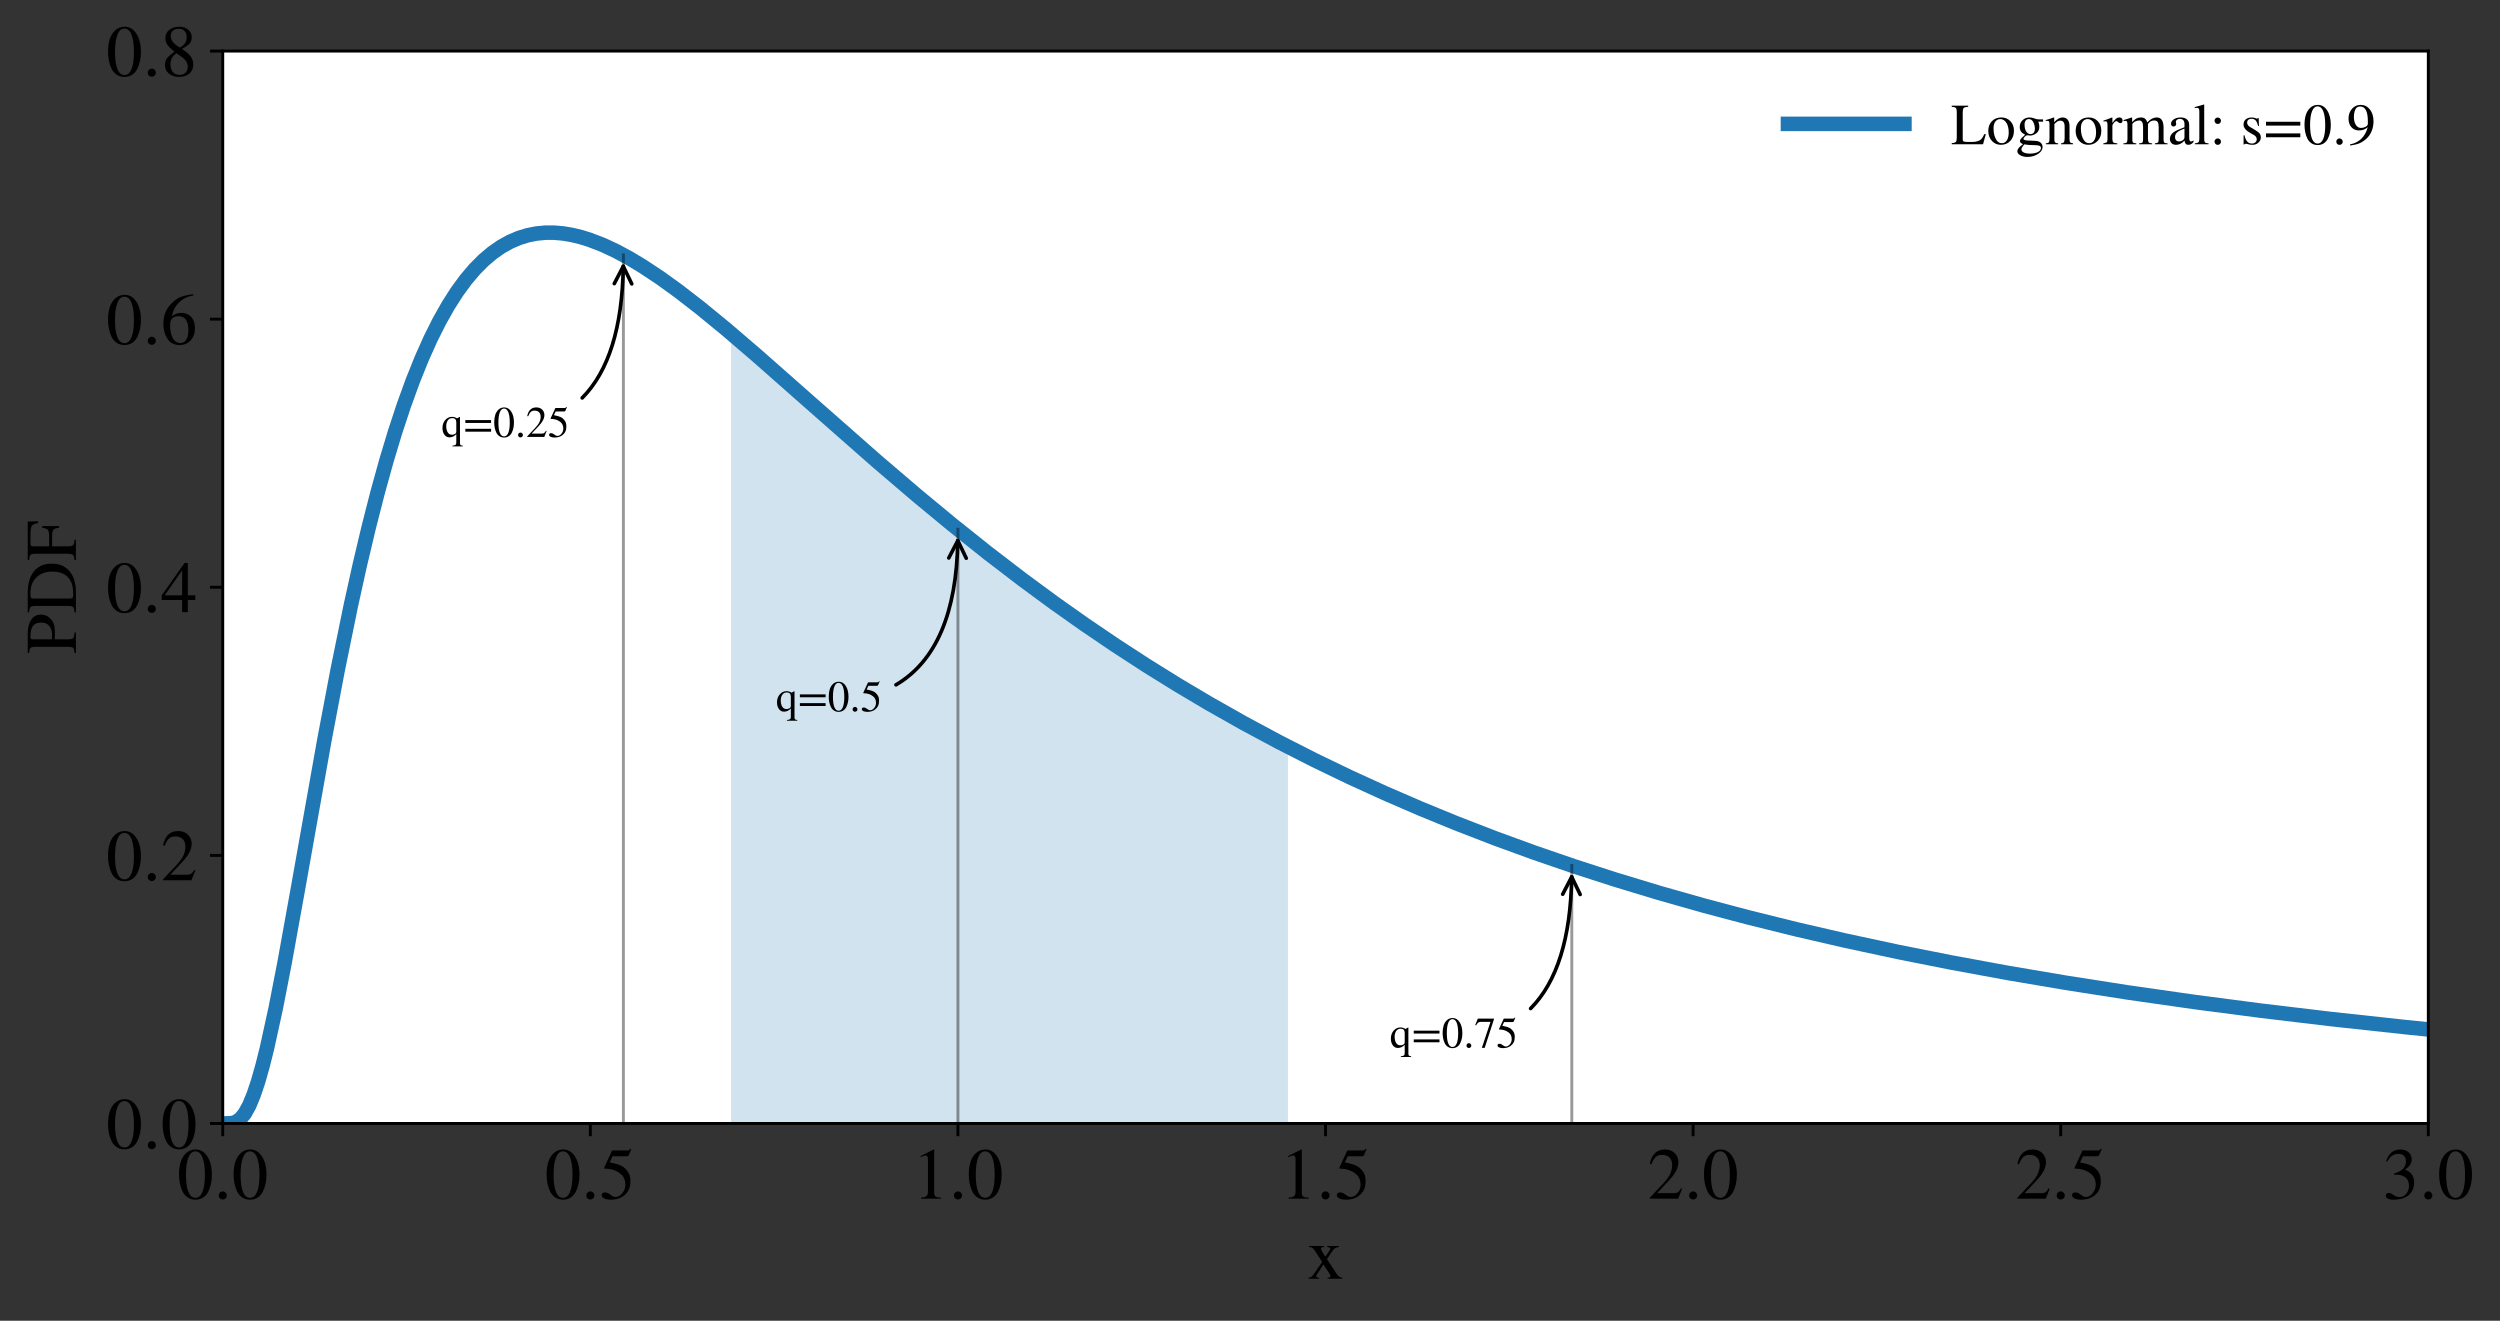 <?xml version="1.0" encoding="utf-8" standalone="no"?>
<!DOCTYPE svg PUBLIC "-//W3C//DTD SVG 1.1//EN"
  "http://www.w3.org/Graphics/SVG/1.1/DTD/svg11.dtd">
<!-- Created with matplotlib (https://matplotlib.org/) -->
<svg height="362.88pt" version="1.1" viewBox="0 0 686.88 362.88" width="686.88pt" xmlns="http://www.w3.org/2000/svg" xmlns:xlink="http://www.w3.org/1999/xlink">
 <rect x="0" y="0" width="686.88" height="362.88" fill="#333333" stroke="none"/>
 <defs>
  <style type="text/css">*{stroke-linecap:butt;stroke-linejoin:round;}</style>
 </defs>
 <g id="figure_1">
  <g id="patch_1">
   <path d="M 0 362.88 
L 686.88 362.88 
L 686.88 0 
L 0 0 
z
" style="fill:none;"/>
  </g>
  <g id="axes_1">
   <g id="patch_2">
    <path d="M 61.2 308.68 
L 667.18 308.68 
L 667.18 14.03 
L 61.2 14.03 
z
" style="fill:#ffffff;"/>
   </g>
   <g id="PolyCollection_1">
    <path clip-path="url(#p1bc838a74b)" d="M 200.855 91.584 
L 200.855 308.68 
L 202.069 308.68 
L 203.283 308.68 
L 204.498 308.68 
L 205.712 308.68 
L 206.927 308.68 
L 208.141 308.68 
L 209.355 308.68 
L 210.57 308.68 
L 211.784 308.68 
L 212.999 308.68 
L 214.213 308.68 
L 215.427 308.68 
L 216.642 308.68 
L 217.856 308.68 
L 219.071 308.68 
L 220.285 308.68 
L 221.499 308.68 
L 222.714 308.68 
L 223.928 308.68 
L 225.142 308.68 
L 226.357 308.68 
L 227.571 308.68 
L 228.786 308.68 
L 230 308.68 
L 231.214 308.68 
L 232.429 308.68 
L 233.643 308.68 
L 234.858 308.68 
L 236.072 308.68 
L 237.286 308.68 
L 238.501 308.68 
L 239.715 308.68 
L 240.93 308.68 
L 242.144 308.68 
L 243.358 308.68 
L 244.573 308.68 
L 245.787 308.68 
L 247.001 308.68 
L 248.216 308.68 
L 249.43 308.68 
L 250.645 308.68 
L 251.859 308.68 
L 253.073 308.68 
L 254.288 308.68 
L 255.502 308.68 
L 256.717 308.68 
L 257.931 308.68 
L 259.145 308.68 
L 260.36 308.68 
L 261.574 308.68 
L 262.789 308.68 
L 264.003 308.68 
L 265.217 308.68 
L 266.432 308.68 
L 267.646 308.68 
L 268.86 308.68 
L 270.075 308.68 
L 271.289 308.68 
L 272.504 308.68 
L 273.718 308.68 
L 274.932 308.68 
L 276.147 308.68 
L 277.361 308.68 
L 278.576 308.68 
L 279.79 308.68 
L 281.004 308.68 
L 282.219 308.68 
L 283.433 308.68 
L 284.648 308.68 
L 285.862 308.68 
L 287.076 308.68 
L 288.291 308.68 
L 289.505 308.68 
L 290.719 308.68 
L 291.934 308.68 
L 293.148 308.68 
L 294.363 308.68 
L 295.577 308.68 
L 296.791 308.68 
L 298.006 308.68 
L 299.22 308.68 
L 300.435 308.68 
L 301.649 308.68 
L 302.863 308.68 
L 304.078 308.68 
L 305.292 308.68 
L 306.507 308.68 
L 307.721 308.68 
L 308.935 308.68 
L 310.15 308.68 
L 311.364 308.68 
L 312.578 308.68 
L 313.793 308.68 
L 315.007 308.68 
L 316.222 308.68 
L 317.436 308.68 
L 318.65 308.68 
L 319.865 308.68 
L 321.079 308.68 
L 322.294 308.68 
L 323.508 308.68 
L 324.722 308.68 
L 325.937 308.68 
L 327.151 308.68 
L 328.366 308.68 
L 329.58 308.68 
L 330.794 308.68 
L 332.009 308.68 
L 333.223 308.68 
L 334.437 308.68 
L 335.652 308.68 
L 336.866 308.68 
L 338.081 308.68 
L 339.295 308.68 
L 340.509 308.68 
L 341.724 308.68 
L 342.938 308.68 
L 344.153 308.68 
L 345.367 308.68 
L 346.581 308.68 
L 347.796 308.68 
L 349.01 308.68 
L 350.225 308.68 
L 351.439 308.68 
L 352.653 308.68 
L 353.868 308.68 
L 353.868 205.169 
L 353.868 205.169 
L 352.653 204.541 
L 351.439 203.908 
L 350.225 203.272 
L 349.01 202.631 
L 347.796 201.986 
L 346.581 201.336 
L 345.367 200.682 
L 344.153 200.024 
L 342.938 199.361 
L 341.724 198.694 
L 340.509 198.023 
L 339.295 197.347 
L 338.081 196.667 
L 336.866 195.982 
L 335.652 195.293 
L 334.437 194.599 
L 333.223 193.9 
L 332.009 193.197 
L 330.794 192.49 
L 329.58 191.778 
L 328.366 191.061 
L 327.151 190.339 
L 325.937 189.613 
L 324.722 188.882 
L 323.508 188.146 
L 322.294 187.406 
L 321.079 186.661 
L 319.865 185.911 
L 318.65 185.156 
L 317.436 184.397 
L 316.222 183.632 
L 315.007 182.863 
L 313.793 182.089 
L 312.578 181.31 
L 311.364 180.526 
L 310.15 179.737 
L 308.935 178.943 
L 307.721 178.144 
L 306.507 177.341 
L 305.292 176.532 
L 304.078 175.719 
L 302.863 174.9 
L 301.649 174.076 
L 300.435 173.248 
L 299.22 172.414 
L 298.006 171.576 
L 296.791 170.732 
L 295.577 169.883 
L 294.363 169.03 
L 293.148 168.171 
L 291.934 167.307 
L 290.719 166.438 
L 289.505 165.565 
L 288.291 164.686 
L 287.076 163.802 
L 285.862 162.913 
L 284.648 162.019 
L 283.433 161.12 
L 282.219 160.216 
L 281.004 159.307 
L 279.79 158.394 
L 278.576 157.475 
L 277.361 156.551 
L 276.147 155.622 
L 274.932 154.689 
L 273.718 153.751 
L 272.504 152.807 
L 271.289 151.859 
L 270.075 150.906 
L 268.86 149.949 
L 267.646 148.986 
L 266.432 148.019 
L 265.217 147.048 
L 264.003 146.072 
L 262.789 145.091 
L 261.574 144.106 
L 260.36 143.116 
L 259.145 142.122 
L 257.931 141.123 
L 256.717 140.121 
L 255.502 139.114 
L 254.288 138.103 
L 253.073 137.087 
L 251.859 136.068 
L 250.645 135.045 
L 249.43 134.019 
L 248.216 132.988 
L 247.001 131.954 
L 245.787 130.916 
L 244.573 129.875 
L 243.358 128.831 
L 242.144 127.783 
L 240.93 126.733 
L 239.715 125.679 
L 238.501 124.623 
L 237.286 123.564 
L 236.072 122.502 
L 234.858 121.438 
L 233.643 120.372 
L 232.429 119.304 
L 231.214 118.234 
L 230 117.162 
L 228.786 116.089 
L 227.571 115.014 
L 226.357 113.939 
L 225.142 112.863 
L 223.928 111.786 
L 222.714 110.708 
L 221.499 109.631 
L 220.285 108.553 
L 219.071 107.476 
L 217.856 106.4 
L 216.642 105.324 
L 215.427 104.25 
L 214.213 103.177 
L 212.999 102.106 
L 211.784 101.038 
L 210.57 99.972 
L 209.355 98.909 
L 208.141 97.849 
L 206.927 96.793 
L 205.712 95.741 
L 204.498 94.694 
L 203.283 93.652 
L 202.069 92.615 
L 200.855 91.584 
z
" style="fill:#1f77b4;fill-opacity:0.2;"/>
   </g>
   <g id="matplotlib.axis_1">
    <g id="xtick_1">
     <g id="line2d_1">
      <defs>
       <path d="M 0 0 
L 0 3.5 
" id="mfc1fc75391" style="stroke:#000000;stroke-width:0.8;"/>
      </defs>
      <g>
       <use style="stroke:#000000;stroke-width:0.8;" x="61.2" xlink:href="#mfc1fc75391" y="308.68"/>
      </g>
     </g>
     <g id="text_1">
      <!-- 0.0 -->
      <g transform="translate(48.7 329.339)scale(0.2 -0.2)">
       <defs>
        <path d="M 47.594 33 
Q 47.594 26.297 46.297 20.344 
Q 45 14.406 42.453 9.406 
Q 39.906 4.406 35.406 1.5 
Q 30.906 -1.406 25 -1.406 
Q 18.906 -1.406 14.297 1.688 
Q 9.703 4.797 7.203 10 
Q 4.703 15.203 3.547 21.094 
Q 2.406 27 2.406 33.594 
Q 2.406 42.906 4.703 50.344 
Q 7 57.797 12.344 62.688 
Q 17.703 67.594 25.406 67.594 
Q 35.203 67.594 41.391 58 
Q 47.594 48.406 47.594 33 
z
M 38 32.5 
Q 38 48.297 34.641 56.641 
Q 31.297 65 24.797 65 
Q 18.594 65 15.297 56.594 
Q 12 48.203 12 32.906 
Q 12 17.5 15.297 9.344 
Q 18.594 1.203 25 1.203 
Q 31.297 1.203 34.641 9.344 
Q 38 17.5 38 32.5 
z
" id="STIXGeneral-Regular-48"/>
        <path d="M 18.094 4.297 
Q 18.094 2.094 16.438 0.5 
Q 14.797 -1.094 12.5 -1.094 
Q 10.203 -1.094 8.594 0.5 
Q 7 2.094 7 4.391 
Q 7 6.703 8.641 8.344 
Q 10.297 10 12.594 10 
Q 14.797 10 16.438 8.297 
Q 18.094 6.594 18.094 4.297 
z
" id="STIXGeneral-Regular-46"/>
       </defs>
       <use xlink:href="#STIXGeneral-Regular-48"/>
       <use x="50" xlink:href="#STIXGeneral-Regular-46"/>
       <use x="75" xlink:href="#STIXGeneral-Regular-48"/>
      </g>
     </g>
    </g>
    <g id="xtick_2">
     <g id="line2d_2">
      <g>
       <use style="stroke:#000000;stroke-width:0.8;" x="162.197" xlink:href="#mfc1fc75391" y="308.68"/>
      </g>
     </g>
     <g id="text_2">
      <!-- 0.5 -->
      <g transform="translate(149.697 329.339)scale(0.2 -0.2)">
       <defs>
        <path d="M 43.797 68.094 
L 40.203 59.594 
Q 39.594 58.297 37.5 58.297 
L 18.094 58.297 
L 14.094 49.797 
Q 25.094 47.703 30 45.25 
Q 34.906 42.797 39.094 37 
Q 42.594 32.203 42.594 24.297 
Q 42.594 17.094 40.25 12.188 
Q 37.906 7.297 32.797 3.5 
Q 26 -1.406 15.797 -1.406 
Q 10.094 -1.406 6.594 0.297 
Q 3.094 2 3.094 4.797 
Q 3.094 8.594 7.594 8.594 
Q 11.203 8.594 15 5.5 
Q 18.906 2.297 22.094 2.297 
Q 27.297 2.297 31.438 7.5 
Q 35.594 12.703 35.594 19.203 
Q 35.594 28.797 28.906 34.203 
Q 20.203 41.203 7.594 41.203 
Q 6.406 41.203 6.406 42 
L 6.5 42.5 
L 17.406 66.203 
L 38.094 66.203 
Q 39.797 66.203 40.75 66.703 
Q 41.703 67.203 42.906 68.797 
z
" id="STIXGeneral-Regular-53"/>
       </defs>
       <use xlink:href="#STIXGeneral-Regular-48"/>
       <use x="50" xlink:href="#STIXGeneral-Regular-46"/>
       <use x="75" xlink:href="#STIXGeneral-Regular-53"/>
      </g>
     </g>
    </g>
    <g id="xtick_3">
     <g id="line2d_3">
      <g>
       <use style="stroke:#000000;stroke-width:0.8;" x="263.193" xlink:href="#mfc1fc75391" y="308.68"/>
      </g>
     </g>
     <g id="text_3">
      <!-- 1.0 -->
      <g transform="translate(250.693 329.339)scale(0.2 -0.2)">
       <defs>
        <path d="M 39.406 0 
L 11.797 0 
L 11.797 1.5 
Q 17.297 1.797 19.297 3.547 
Q 21.297 5.297 21.297 9.5 
L 21.297 54.406 
Q 21.297 59.297 18.297 59.297 
Q 16.906 59.297 13.797 58.094 
L 11.094 57.094 
L 11.094 58.5 
L 29 67.594 
L 29.906 67.297 
L 29.906 7.594 
Q 29.906 4.297 31.906 2.891 
Q 33.906 1.5 39.406 1.5 
z
" id="STIXGeneral-Regular-49"/>
       </defs>
       <use xlink:href="#STIXGeneral-Regular-49"/>
       <use x="50" xlink:href="#STIXGeneral-Regular-46"/>
       <use x="75" xlink:href="#STIXGeneral-Regular-48"/>
      </g>
     </g>
    </g>
    <g id="xtick_4">
     <g id="line2d_4">
      <g>
       <use style="stroke:#000000;stroke-width:0.8;" x="364.19" xlink:href="#mfc1fc75391" y="308.68"/>
      </g>
     </g>
     <g id="text_4">
      <!-- 1.5 -->
      <g transform="translate(351.69 329.339)scale(0.2 -0.2)">
       <use xlink:href="#STIXGeneral-Regular-49"/>
       <use x="50" xlink:href="#STIXGeneral-Regular-46"/>
       <use x="75" xlink:href="#STIXGeneral-Regular-53"/>
      </g>
     </g>
    </g>
    <g id="xtick_5">
     <g id="line2d_5">
      <g>
       <use style="stroke:#000000;stroke-width:0.8;" x="465.187" xlink:href="#mfc1fc75391" y="308.68"/>
      </g>
     </g>
     <g id="text_5">
      <!-- 2.0 -->
      <g transform="translate(452.687 329.339)scale(0.2 -0.2)">
       <defs>
        <path d="M 47.406 13.703 
L 42 0 
L 2.906 0 
L 2.906 1.203 
L 20.703 20.094 
Q 27.703 27.406 30.703 33.5 
Q 33.703 39.594 33.703 46.094 
Q 33.703 52.797 30 56.5 
Q 26.297 60.203 19.797 60.203 
Q 14.406 60.203 11.25 57.391 
Q 8.094 54.594 5.094 47.203 
L 3 47.703 
Q 4.703 57 9.844 62.297 
Q 15 67.594 23.797 67.594 
Q 32.094 67.594 37.188 62.594 
Q 42.297 57.594 42.297 50 
Q 42.297 38.703 29.5 25.203 
L 13 7.594 
L 36.406 7.594 
Q 39.703 7.594 41.641 8.891 
Q 43.594 10.203 46 14.297 
z
" id="STIXGeneral-Regular-50"/>
       </defs>
       <use xlink:href="#STIXGeneral-Regular-50"/>
       <use x="50" xlink:href="#STIXGeneral-Regular-46"/>
       <use x="75" xlink:href="#STIXGeneral-Regular-48"/>
      </g>
     </g>
    </g>
    <g id="xtick_6">
     <g id="line2d_6">
      <g>
       <use style="stroke:#000000;stroke-width:0.8;" x="566.183" xlink:href="#mfc1fc75391" y="308.68"/>
      </g>
     </g>
     <g id="text_6">
      <!-- 2.5 -->
      <g transform="translate(553.683 329.339)scale(0.2 -0.2)">
       <use xlink:href="#STIXGeneral-Regular-50"/>
       <use x="50" xlink:href="#STIXGeneral-Regular-46"/>
       <use x="75" xlink:href="#STIXGeneral-Regular-53"/>
      </g>
     </g>
    </g>
    <g id="xtick_7">
     <g id="line2d_7">
      <g>
       <use style="stroke:#000000;stroke-width:0.8;" x="667.18" xlink:href="#mfc1fc75391" y="308.68"/>
      </g>
     </g>
     <g id="text_7">
      <!-- 3.0 -->
      <g transform="translate(654.68 329.339)scale(0.2 -0.2)">
       <defs>
        <path d="M 6.094 51 
L 4.5 51.406 
Q 6.797 58.906 11.688 63.25 
Q 16.594 67.594 24.094 67.594 
Q 31.094 67.594 35.391 63.797 
Q 39.703 60 39.703 53.906 
Q 39.703 45.703 30.406 40.094 
Q 35.906 37.703 38.703 34.797 
Q 43.094 29.906 43.094 21.906 
Q 43.094 13.906 38.5 7.906 
Q 35.094 3.297 28.75 0.938 
Q 22.406 -1.406 15.297 -1.406 
Q 4.094 -1.406 4.094 4.297 
Q 4.094 5.906 5.297 6.906 
Q 6.5 7.906 8.203 7.906 
Q 10.703 7.906 14.297 5.297 
Q 18.703 2.203 22.906 2.203 
Q 28.406 2.203 32.156 6.641 
Q 35.906 11.094 35.906 17.5 
Q 35.906 29 25.5 32 
Q 22.406 33 15.297 33 
L 15.297 34.406 
Q 20.906 36.297 23.703 38 
Q 31.797 42.594 31.797 51.406 
Q 31.797 56.406 28.938 59 
Q 26.094 61.594 21 61.594 
Q 12 61.594 6.094 51 
z
" id="STIXGeneral-Regular-51"/>
       </defs>
       <use xlink:href="#STIXGeneral-Regular-51"/>
       <use x="50" xlink:href="#STIXGeneral-Regular-46"/>
       <use x="75" xlink:href="#STIXGeneral-Regular-48"/>
      </g>
     </g>
    </g>
    <g id="text_8">
     <!-- x -->
     <g transform="translate(359.19 351.339)scale(0.2 -0.2)">
      <defs>
       <path d="M 47.906 0 
L 27.797 0 
L 27.797 1.5 
Q 30.297 1.703 31.047 2.141 
Q 31.797 2.594 31.797 3.906 
Q 31.797 4.797 31.203 5.703 
L 22.094 19.703 
L 14.203 7.406 
Q 12.203 4.297 12.203 3.297 
Q 12.203 1.5 16.203 1.5 
L 16.203 0 
L 1.703 0 
L 1.703 1.5 
Q 4.203 1.703 5.547 2.641 
Q 6.906 3.594 9 6.594 
L 20.406 23.094 
L 11 37.5 
Q 8.703 41 7.094 42.25 
Q 5.5 43.5 3.297 43.5 
L 2.406 43.5 
L 2.406 45 
L 23.094 45 
L 23.094 43.5 
Q 18.797 43.406 18.797 41.297 
Q 18.797 39.203 23.406 32.406 
Q 24.703 30.594 24.797 30.406 
Q 25.297 31.094 27.797 34.797 
Q 28.297 35.703 29 36.703 
Q 29.703 37.703 30.047 38.297 
Q 30.406 38.906 30.797 39.5 
Q 31.203 40.094 31.344 40.547 
Q 31.5 41 31.5 41.297 
Q 31.5 43.203 27.5 43.5 
L 27.5 45 
L 43.297 45 
L 43.297 43.5 
Q 38.203 43.297 35.203 39.094 
L 26.906 27.094 
L 39.703 7.5 
Q 43.594 1.5 47.906 1.5 
z
" id="STIXGeneral-Regular-120"/>
      </defs>
      <use xlink:href="#STIXGeneral-Regular-120"/>
     </g>
    </g>
   </g>
   <g id="matplotlib.axis_2">
    <g id="ytick_1">
     <g id="line2d_8">
      <defs>
       <path d="M 0 0 
L -3.5 0 
" id="md7f5cf7076" style="stroke:#000000;stroke-width:0.8;"/>
      </defs>
      <g>
       <use style="stroke:#000000;stroke-width:0.8;" x="61.2" xlink:href="#md7f5cf7076" y="308.68"/>
      </g>
     </g>
     <g id="text_9">
      <!-- 0.0 -->
      <g transform="translate(29.2 315.51)scale(0.2 -0.2)">
       <use xlink:href="#STIXGeneral-Regular-48"/>
       <use x="50" xlink:href="#STIXGeneral-Regular-46"/>
       <use x="75" xlink:href="#STIXGeneral-Regular-48"/>
      </g>
     </g>
    </g>
    <g id="ytick_2">
     <g id="line2d_9">
      <g>
       <use style="stroke:#000000;stroke-width:0.8;" x="61.2" xlink:href="#md7f5cf7076" y="235.017"/>
      </g>
     </g>
     <g id="text_10">
      <!-- 0.2 -->
      <g transform="translate(29.2 241.847)scale(0.2 -0.2)">
       <use xlink:href="#STIXGeneral-Regular-48"/>
       <use x="50" xlink:href="#STIXGeneral-Regular-46"/>
       <use x="75" xlink:href="#STIXGeneral-Regular-50"/>
      </g>
     </g>
    </g>
    <g id="ytick_3">
     <g id="line2d_10">
      <g>
       <use style="stroke:#000000;stroke-width:0.8;" x="61.2" xlink:href="#md7f5cf7076" y="161.355"/>
      </g>
     </g>
     <g id="text_11">
      <!-- 0.4 -->
      <g transform="translate(29.2 168.185)scale(0.2 -0.2)">
       <defs>
        <path d="M 47.297 16.703 
L 37 16.703 
L 37 0 
L 29.203 0 
L 29.203 16.703 
L 1.203 16.703 
L 1.203 23.094 
L 32.594 67.594 
L 37 67.594 
L 37 23.094 
L 47.297 23.094 
z
M 29.203 23.094 
L 29.203 57.406 
L 5.203 23.094 
z
" id="STIXGeneral-Regular-52"/>
       </defs>
       <use xlink:href="#STIXGeneral-Regular-48"/>
       <use x="50" xlink:href="#STIXGeneral-Regular-46"/>
       <use x="75" xlink:href="#STIXGeneral-Regular-52"/>
      </g>
     </g>
    </g>
    <g id="ytick_4">
     <g id="line2d_11">
      <g>
       <use style="stroke:#000000;stroke-width:0.8;" x="61.2" xlink:href="#md7f5cf7076" y="87.692"/>
      </g>
     </g>
     <g id="text_12">
      <!-- 0.6 -->
      <g transform="translate(29.2 94.522)scale(0.2 -0.2)">
       <defs>
        <path d="M 44.594 68.406 
L 44.797 66.797 
Q 33 64.906 25.094 57.25 
Q 17.203 49.594 15.203 38.297 
Q 21 42.797 27.906 42.797 
Q 36.703 42.797 41.75 37.188 
Q 46.797 31.594 46.797 21.906 
Q 46.797 12.094 41.703 5.906 
Q 35.797 -1.406 25.797 -1.406 
Q 13.594 -1.406 8.094 8.703 
Q 3.406 17.297 3.406 27.906 
Q 3.406 44.297 14.297 55.5 
Q 20.5 61.906 27.047 64.547 
Q 33.594 67.203 44.594 68.406 
z
M 37.797 18.797 
Q 37.797 38.203 24.297 38.203 
Q 19.297 38.203 16 35.547 
Q 12.703 32.906 12.703 26.594 
Q 12.703 14.906 16.344 8.156 
Q 20 1.406 26.906 1.406 
Q 32.203 1.406 35 6.156 
Q 37.797 10.906 37.797 18.797 
z
" id="STIXGeneral-Regular-54"/>
       </defs>
       <use xlink:href="#STIXGeneral-Regular-48"/>
       <use x="50" xlink:href="#STIXGeneral-Regular-46"/>
       <use x="75" xlink:href="#STIXGeneral-Regular-54"/>
      </g>
     </g>
    </g>
    <g id="ytick_5">
     <g id="line2d_12">
      <g>
       <use style="stroke:#000000;stroke-width:0.8;" x="61.2" xlink:href="#md7f5cf7076" y="14.03"/>
      </g>
     </g>
     <g id="text_13">
      <!-- 0.8 -->
      <g transform="translate(29.2 20.859)scale(0.2 -0.2)">
       <defs>
        <path d="M 44.5 15.5 
Q 44.5 7.797 39.141 3.188 
Q 33.797 -1.406 24.797 -1.406 
Q 16.406 -1.406 11 3.188 
Q 5.594 7.797 5.594 14.906 
Q 5.594 20.203 8.188 23.953 
Q 10.797 27.703 18.594 33.203 
Q 11.094 39.406 8.641 43.203 
Q 6.203 47 6.203 52 
Q 6.203 59.094 11.641 63.344 
Q 17.094 67.594 25.594 67.594 
Q 32.906 67.594 37.656 63.438 
Q 42.406 59.297 42.406 53.297 
Q 42.406 47.797 39.547 44.5 
Q 36.703 41.203 29 37.094 
Q 38 31.094 41.25 26.391 
Q 44.5 21.703 44.5 15.5 
z
M 35.5 53.297 
Q 35.5 58.5 32.594 61.641 
Q 29.703 64.797 24.594 64.797 
Q 19.5 64.797 16.547 62.141 
Q 13.594 59.5 13.594 54.891 
Q 13.594 50.297 16.547 46.547 
Q 19.5 42.797 26.094 38.906 
Q 31.203 41.906 33.344 45.25 
Q 35.5 48.594 35.5 53.297 
z
M 27.094 27.203 
L 21.203 31.203 
Q 16.797 27.594 15 24.141 
Q 13.203 20.703 13.203 15.797 
Q 13.203 9 16.641 5.203 
Q 20.094 1.406 25.906 1.406 
Q 30.797 1.406 33.844 4.453 
Q 36.906 7.5 36.906 12.406 
Q 36.906 16.906 34.594 20.297 
Q 32.297 23.703 27.094 27.203 
z
" id="STIXGeneral-Regular-56"/>
       </defs>
       <use xlink:href="#STIXGeneral-Regular-48"/>
       <use x="50" xlink:href="#STIXGeneral-Regular-46"/>
       <use x="75" xlink:href="#STIXGeneral-Regular-56"/>
      </g>
     </g>
    </g>
    <g id="text_14">
     <!-- PDF -->
     <g transform="translate(20.859 179.705)rotate(-90)scale(0.2 -0.2)">
      <defs>
       <path d="M 1.594 66.203 
L 27.5 66.203 
Q 41.703 66.203 49.203 59.906 
Q 54.203 55.703 54.203 48 
Q 54.203 40 48.5 34.906 
Q 44.297 31.094 39.891 29.938 
Q 35.5 28.797 27.094 28.797 
Q 24.203 28.797 20.203 29.094 
L 20.203 11.203 
Q 20.203 5.5 21.844 3.844 
Q 23.5 2.203 29.594 1.906 
L 29.594 0 
L 1.594 0 
L 1.594 1.906 
Q 7.406 2.297 8.703 4 
Q 10 5.703 10 12.203 
L 10 55.094 
Q 10 60.703 8.547 62.297 
Q 7.094 63.906 1.594 64.297 
z
M 20.203 58.906 
L 20.203 33.094 
Q 23.594 32.797 26.297 32.797 
Q 34.406 32.797 38.844 36.75 
Q 43.297 40.703 43.297 47.5 
Q 43.297 55.594 38.688 59.047 
Q 34.094 62.5 23.703 62.5 
Q 21.594 62.5 20.891 61.75 
Q 20.203 61 20.203 58.906 
z
" id="STIXGeneral-Regular-80"/>
       <path d="M 1.594 66.203 
L 28.594 66.203 
Q 48.094 66.203 58.594 57.094 
Q 68.5 48.594 68.5 33.406 
Q 68.5 15.094 54.906 6.406 
Q 45 0 29.703 0 
L 1.594 0 
L 1.594 1.906 
Q 7.406 2.297 8.906 3.938 
Q 10.406 5.594 10.406 11.5 
L 10.406 55 
Q 10.406 60.797 8.906 62.344 
Q 7.406 63.906 1.594 64.297 
z
M 20.594 58.297 
L 20.594 8.406 
Q 20.594 5.703 21.547 4.703 
Q 22.5 3.703 25.406 3.703 
Q 33.203 3.703 38 4.797 
Q 42.797 5.906 47.203 8.906 
Q 57.594 15.906 57.594 32.797 
Q 57.594 47.297 48.094 55.594 
Q 43.797 59.406 38.688 60.953 
Q 33.594 62.5 25.906 62.5 
Q 23 62.5 21.797 61.594 
Q 20.594 60.703 20.594 58.297 
z
" id="STIXGeneral-Regular-68"/>
       <path d="M 54.594 51.906 
L 52.094 51.906 
Q 51 58.703 48.344 60.547 
Q 45.703 62.406 36.703 62.406 
L 23.5 62.406 
Q 21.406 62.406 20.75 61.656 
Q 20.094 60.906 20.094 58.5 
L 20.094 36.797 
L 34.297 36.797 
Q 40.594 36.797 42.75 38.594 
Q 44.906 40.406 45.594 46.297 
L 47.906 46.297 
L 47.906 23 
L 45.594 23 
Q 45 29.094 42.891 30.891 
Q 40.797 32.703 34.297 32.703 
L 20.094 32.703 
L 20.094 11.203 
Q 20.094 5.5 21.75 3.844 
Q 23.406 2.203 29.203 1.906 
L 29.203 0 
L 1.094 0 
L 1.094 1.906 
Q 6.797 2.297 8.344 4.047 
Q 9.906 5.797 9.906 12.297 
L 9.906 55.094 
Q 9.906 60.594 8.406 62.25 
Q 6.906 63.906 1.203 64.297 
L 1.203 66.203 
L 54.094 66.203 
z
" id="STIXGeneral-Regular-70"/>
      </defs>
      <use xlink:href="#STIXGeneral-Regular-80"/>
      <use x="55.7" xlink:href="#STIXGeneral-Regular-68"/>
      <use x="127.9" xlink:href="#STIXGeneral-Regular-70"/>
     </g>
    </g>
   </g>
   <g id="line2d_13">
    <path clip-path="url(#p1bc838a74b)" d="M 61.2 308.68 
L 63.629 308.602 
L 64.843 308.249 
L 66.058 307.402 
L 67.272 305.911 
L 68.486 303.705 
L 69.701 300.772 
L 70.915 297.142 
L 72.129 292.871 
L 73.344 288.03 
L 75.773 276.936 
L 78.201 264.457 
L 81.845 244.284 
L 89.131 203.305 
L 92.774 184.08 
L 96.417 166.265 
L 98.846 155.268 
L 101.275 145.008 
L 103.704 135.491 
L 106.132 126.71 
L 108.561 118.652 
L 110.99 111.292 
L 113.419 104.605 
L 115.847 98.56 
L 118.276 93.127 
L 120.705 88.271 
L 123.134 83.96 
L 125.563 80.162 
L 127.991 76.844 
L 130.42 73.976 
L 132.849 71.529 
L 135.278 69.472 
L 137.706 67.78 
L 140.135 66.426 
L 142.564 65.387 
L 144.993 64.638 
L 147.422 64.159 
L 149.85 63.929 
L 152.279 63.929 
L 154.708 64.141 
L 157.137 64.548 
L 159.565 65.134 
L 161.994 65.886 
L 165.637 67.293 
L 169.281 68.999 
L 172.924 70.965 
L 176.567 73.157 
L 181.424 76.378 
L 186.282 79.884 
L 192.354 84.58 
L 199.64 90.56 
L 208.141 97.849 
L 222.714 110.708 
L 240.93 126.733 
L 251.859 136.068 
L 261.574 144.106 
L 271.289 151.859 
L 281.004 159.307 
L 289.505 165.565 
L 298.006 171.576 
L 306.507 177.341 
L 315.007 182.863 
L 323.508 188.146 
L 332.009 193.197 
L 341.724 198.694 
L 351.439 203.908 
L 361.154 208.851 
L 370.869 213.536 
L 380.584 217.974 
L 390.299 222.179 
L 400.014 226.163 
L 410.944 230.395 
L 421.873 234.377 
L 432.803 238.126 
L 443.732 241.656 
L 455.876 245.337 
L 468.02 248.783 
L 480.164 252.009 
L 493.522 255.324 
L 506.881 258.41 
L 521.453 261.538 
L 536.026 264.437 
L 551.813 267.341 
L 567.6 270.019 
L 584.602 272.675 
L 602.817 275.281 
L 621.033 277.665 
L 640.463 279.986 
L 661.108 282.227 
L 667.18 282.845 
L 667.18 282.845 
" style="fill:none;stroke:#1f77b4;stroke-linecap:square;stroke-width:4;"/>
   </g>
   <g id="line2d_14">
    <path clip-path="url(#p1bc838a74b)" d="M 171.279 308.68 
L 171.279 70.047 
" style="fill:none;stroke:#000000;stroke-linecap:square;stroke-opacity:0.4;stroke-width:0.8;"/>
   </g>
   <g id="line2d_15">
    <path clip-path="url(#p1bc838a74b)" d="M 263.193 308.68 
L 263.193 145.418 
" style="fill:none;stroke:#000000;stroke-linecap:square;stroke-opacity:0.4;stroke-width:0.8;"/>
   </g>
   <g id="line2d_16">
    <path clip-path="url(#p1bc838a74b)" d="M 431.856 308.68 
L 431.856 237.81 
" style="fill:none;stroke:#000000;stroke-linecap:square;stroke-opacity:0.4;stroke-width:0.8;"/>
   </g>
   <g id="patch_3">
    <path d="M 61.2 308.68 
L 61.2 14.03 
" style="fill:none;stroke:#000000;stroke-linecap:square;stroke-linejoin:miter;stroke-width:0.8;"/>
   </g>
   <g id="patch_4">
    <path d="M 667.18 308.68 
L 667.18 14.03 
" style="fill:none;stroke:#000000;stroke-linecap:square;stroke-linejoin:miter;stroke-width:0.8;"/>
   </g>
   <g id="patch_5">
    <path d="M 61.2 308.68 
L 667.18 308.68 
" style="fill:none;stroke:#000000;stroke-linecap:square;stroke-linejoin:miter;stroke-width:0.8;"/>
   </g>
   <g id="patch_6">
    <path d="M 61.2 14.03 
L 667.18 14.03 
" style="fill:none;stroke:#000000;stroke-linecap:square;stroke-linejoin:miter;stroke-width:0.8;"/>
   </g>
   <g id="patch_7">
    <path d="M 159.962 109.333 
Q 170.869 98.343 171.247 73.162 
" style="fill:none;stroke:#000000;stroke-linecap:round;"/>
    <path d="M 168.775 77.925 
L 171.247 73.162 
L 173.575 77.997 
" style="fill:none;stroke:#000000;stroke-linecap:round;"/>
   </g>
   <g id="text_15">
    <!-- q=0.25 -->
    <g transform="translate(121.279 120.047)scale(0.12 -0.12)">
     <defs>
      <path d="M 48.797 -21.703 
L 25.203 -21.703 
L 25.203 -20 
Q 30.5 -19.594 32.297 -18.094 
Q 34.094 -16.594 34.094 -12.406 
L 34.094 6.406 
Q 27.297 -1 18.406 -1 
Q 11.406 -1 6.906 5 
Q 2.406 11 2.406 20.5 
Q 2.406 31.297 8.75 38.641 
Q 15.094 46 24.406 46 
Q 30 46 36 42.5 
L 41.406 45.703 
L 42.5 45.703 
L 42.5 -14.094 
Q 42.5 -17.297 43.703 -18.438 
Q 44.906 -19.594 48.797 -20 
z
M 34.094 12.703 
L 34.094 33.297 
Q 34.094 43.094 24.797 43.094 
Q 18.406 43.094 14.703 38 
Q 11 32.906 11 24.094 
Q 11 18.906 12.547 14.453 
Q 14.094 10 16.594 7.797 
Q 19.594 5.094 24.094 5.094 
Q 29.406 5.094 32.906 8.297 
Q 34.094 9.406 34.094 12.703 
z
" id="STIXGeneral-Regular-113"/>
      <path d="M 63.703 32 
L 4.797 32 
L 4.797 38.594 
L 63.703 38.594 
z
M 63.703 12 
L 4.797 12 
L 4.797 18.594 
L 63.703 18.594 
z
" id="STIXGeneral-Regular-61"/>
     </defs>
     <use xlink:href="#STIXGeneral-Regular-113"/>
     <use x="50" xlink:href="#STIXGeneral-Regular-61"/>
     <use x="118.5" xlink:href="#STIXGeneral-Regular-48"/>
     <use x="168.5" xlink:href="#STIXGeneral-Regular-46"/>
     <use x="193.5" xlink:href="#STIXGeneral-Regular-50"/>
     <use x="243.5" xlink:href="#STIXGeneral-Regular-53"/>
    </g>
   </g>
   <g id="patch_8">
    <path d="M 246.17 188.162 
Q 262.667 178.446 263.159 148.539 
" style="fill:none;stroke:#000000;stroke-linecap:round;"/>
    <path d="M 260.68 153.299 
L 263.159 148.539 
L 265.479 153.378 
" style="fill:none;stroke:#000000;stroke-linecap:round;"/>
   </g>
   <g id="text_16">
    <!-- q=0.5 -->
    <g transform="translate(213.193 195.418)scale(0.12 -0.12)">
     <use xlink:href="#STIXGeneral-Regular-113"/>
     <use x="50" xlink:href="#STIXGeneral-Regular-61"/>
     <use x="118.5" xlink:href="#STIXGeneral-Regular-48"/>
     <use x="168.5" xlink:href="#STIXGeneral-Regular-46"/>
     <use x="193.5" xlink:href="#STIXGeneral-Regular-53"/>
    </g>
   </g>
   <g id="patch_9">
    <path d="M 420.54 277.096 
Q 431.447 266.107 431.825 240.925 
" style="fill:none;stroke:#000000;stroke-linecap:round;"/>
    <path d="M 429.353 245.688 
L 431.825 240.925 
L 434.152 245.76 
" style="fill:none;stroke:#000000;stroke-linecap:round;"/>
   </g>
   <g id="text_17">
    <!-- q=0.75 -->
    <g transform="translate(381.856 287.81)scale(0.12 -0.12)">
     <defs>
      <path d="M 44.906 64.594 
L 23.703 -0.797 
L 17.203 -0.797 
L 37 58.797 
L 15.5 58.797 
Q 11.203 58.797 9.094 57.297 
Q 7 55.797 3.797 50.594 
L 2 51.5 
L 8 66.203 
L 44.906 66.203 
z
" id="STIXGeneral-Regular-55"/>
     </defs>
     <use xlink:href="#STIXGeneral-Regular-113"/>
     <use x="50" xlink:href="#STIXGeneral-Regular-61"/>
     <use x="118.5" xlink:href="#STIXGeneral-Regular-48"/>
     <use x="168.5" xlink:href="#STIXGeneral-Regular-46"/>
     <use x="193.5" xlink:href="#STIXGeneral-Regular-55"/>
     <use x="243.5" xlink:href="#STIXGeneral-Regular-53"/>
    </g>
   </g>
   <g id="legend_1">
    <g id="line2d_17">
     <path d="M 491.245 34.03 
L 523.245 34.03 
" style="fill:none;stroke:#1f77b4;stroke-linecap:square;stroke-width:4;"/>
    </g>
    <g id="line2d_18"/>
    <g id="text_18">
     <!-- Lognormal: s=0.9 -->
     <g transform="translate(536.045 39.63)scale(0.16 -0.16)">
      <defs>
       <path d="M 59.797 17.406 
L 55 0 
L 1.203 0 
L 1.203 1.906 
Q 6.703 2.203 8.297 4 
Q 9.906 5.797 9.906 11.5 
L 9.906 54.594 
Q 9.906 60.5 8.453 62.203 
Q 7 63.906 1.203 64.297 
L 1.203 66.203 
L 29.5 66.203 
L 29.5 64.297 
Q 23.406 63.906 21.75 62.25 
Q 20.094 60.594 20.094 54.797 
L 20.094 8.406 
Q 20.094 5.594 21.844 4.75 
Q 23.594 3.906 29.094 3.906 
L 36.094 3.906 
Q 48.203 3.906 53 10 
Q 55 12.703 57.203 17.406 
z
" id="STIXGeneral-Regular-76"/>
       <path d="M 47 23.094 
Q 47 12.594 40.75 5.797 
Q 34.5 -1 24.5 -1 
Q 15.297 -1 9.094 5.75 
Q 2.906 12.5 2.906 22.797 
Q 2.906 33.203 9.094 39.594 
Q 15.297 46 25.406 46 
Q 34.703 46 40.844 39.641 
Q 47 33.297 47 23.094 
z
M 38 20.406 
Q 38 31.797 33 38.203 
Q 29 43.203 23.5 43.203 
Q 18.297 43.203 15.094 38.953 
Q 11.906 34.703 11.906 27.297 
Q 11.906 14.5 17.203 6.797 
Q 20.594 1.797 26.203 1.797 
Q 31.703 1.797 34.844 6.75 
Q 38 11.703 38 20.406 
z
" id="STIXGeneral-Regular-111"/>
       <path d="M 47 38.797 
L 38.703 38.797 
Q 40.594 34.5 40.594 30.406 
Q 40.594 22.703 35.391 18.797 
Q 30.203 14.906 25 14.906 
Q 23.906 14.906 21.203 15.203 
L 19.297 15.406 
Q 17.297 14.797 15.297 12.688 
Q 13.297 10.594 13.297 9.094 
Q 13.297 6.797 21.094 6.406 
L 34 5.797 
Q 39.5 5.594 42.797 2.688 
Q 46.094 -0.203 46.094 -4.906 
Q 46.094 -10.703 40.094 -15.406 
Q 31.797 -21.797 20.094 -21.797 
Q 12.906 -21.797 7.844 -18.938 
Q 2.797 -16.094 2.797 -12.094 
Q 2.797 -9.297 5 -6.547 
Q 7.203 -3.797 12.594 0.094 
Q 9.406 1.594 8.344 2.688 
Q 7.297 3.797 7.297 5.406 
Q 7.297 8.297 11.906 12.297 
Q 14.203 14.297 16.203 16.297 
Q 11.203 18.797 9.047 21.891 
Q 6.906 25 6.906 29.703 
Q 6.906 36.5 11.75 41.25 
Q 16.594 46 23.594 46 
Q 27.594 46 31.594 44.5 
L 33.797 43.703 
Q 36.703 42.703 39.297 42.703 
L 47 42.703 
z
M 15.203 33.797 
L 15.203 33.5 
Q 15.203 26.297 18.047 21.844 
Q 20.906 17.406 25.5 17.406 
Q 28.906 17.406 30.906 19.844 
Q 32.906 22.297 32.906 26.406 
Q 32.906 33 29.906 38.5 
Q 27.406 43.203 22.594 43.203 
Q 19.094 43.203 17.141 40.703 
Q 15.203 38.203 15.203 33.797 
z
M 43.297 -6.406 
Q 43.297 -3.594 40.547 -2.547 
Q 37.797 -1.5 30.906 -1.5 
Q 21 -1.5 14.703 -0.203 
Q 11.703 -3.797 10.75 -5.438 
Q 9.797 -7.094 9.797 -8.797 
Q 9.797 -12.094 13.75 -14.094 
Q 17.703 -16.094 24.297 -16.094 
Q 32.797 -16.094 38.047 -13.438 
Q 43.297 -10.797 43.297 -6.406 
z
" id="STIXGeneral-Regular-103"/>
       <path d="M 48.5 0 
L 27.703 0 
L 27.797 1.5 
Q 31.5 1.797 32.75 3.641 
Q 34 5.5 34 10.5 
L 34 30.406 
Q 34 40.5 26.703 40.5 
Q 24.203 40.5 22 39.297 
Q 19.797 38.094 16.406 34.797 
L 16.406 7.203 
Q 16.406 4.203 17.75 3 
Q 19.094 1.797 22.906 1.5 
L 22.906 0 
L 1.797 0 
L 1.797 1.5 
Q 5.594 1.797 6.797 3.344 
Q 8 4.906 8 9.406 
L 8 33.703 
Q 8 37.406 7.297 38.797 
Q 6.594 40.203 4.5 40.203 
Q 2.5 40.203 1.594 39.797 
L 1.594 41.5 
Q 8.594 43.5 15.297 46 
L 16.094 45.703 
L 16.094 37.906 
L 16.203 37.906 
Q 23.297 46 30.594 46 
Q 36.297 46 39.344 42 
Q 42.406 38 42.406 30.594 
L 42.406 8.5 
Q 42.406 4.5 43.594 3.203 
Q 44.797 1.906 48.5 1.5 
z
" id="STIXGeneral-Regular-110"/>
       <path d="M 16 45.797 
L 16 36.594 
Q 19.797 42 22.344 44 
Q 24.906 46 28 46 
Q 30.594 46 32.047 44.594 
Q 33.5 43.203 33.5 40.703 
Q 33.5 38.594 32.453 37.391 
Q 31.406 36.203 29.594 36.203 
Q 27.703 36.203 25.594 38.203 
Q 24 39.703 23 39.703 
Q 20.906 39.703 18.453 36.797 
Q 16 33.906 16 31.5 
L 16 9 
Q 16 4.703 17.703 3.203 
Q 19.406 1.703 24.5 1.5 
L 24.5 0 
L 0.5 0 
L 0.5 1.5 
Q 5.297 2.406 6.438 3.5 
Q 7.594 4.594 7.594 8.406 
L 7.594 33.406 
Q 7.594 36.703 6.844 38.047 
Q 6.094 39.406 4.203 39.406 
Q 2.594 39.406 0.703 39 
L 0.703 40.594 
Q 7 42.594 15.5 46 
z
" id="STIXGeneral-Regular-114"/>
       <path d="M 77.5 0 
L 55.703 0 
L 55.703 1.5 
Q 59.906 1.906 61.047 3.25 
Q 62.203 4.594 62.203 9 
L 62.203 29.594 
Q 62.203 35.594 60.453 38.188 
Q 58.703 40.797 54.5 40.797 
Q 51 40.797 48.547 39.391 
Q 46.094 38 43.797 34.703 
L 43.797 9.5 
Q 43.797 4.703 45.25 3.141 
Q 46.703 1.594 51 1.5 
L 51 0 
L 28.594 0 
L 28.594 1.5 
Q 33 1.797 34.203 2.938 
Q 35.406 4.094 35.406 8.594 
L 35.406 29.703 
Q 35.406 40.797 28.906 40.797 
Q 26.094 40.797 22.938 39.547 
Q 19.797 38.297 18.297 36.5 
Q 17 35 17 34.797 
L 17 7 
Q 17 3.797 18.391 2.75 
Q 19.797 1.703 23.797 1.5 
L 23.797 0 
L 1.594 0 
L 1.594 1.5 
Q 5.797 1.594 7.188 3.047 
Q 8.594 4.5 8.594 8.797 
L 8.594 33.594 
Q 8.594 37.297 7.797 38.75 
Q 7 40.203 5.094 40.203 
Q 3.594 40.203 1.906 39.797 
L 1.906 41.5 
Q 8.703 43.406 15.797 46 
L 16.594 45.703 
L 16.594 38.297 
L 16.797 38.297 
Q 21.297 43 24.75 44.5 
Q 28.203 46 32.094 46 
Q 40 46 42.703 37.594 
Q 50.5 46 59 46 
Q 70.594 46 70.594 28 
L 70.594 7.703 
Q 70.594 4.406 71.594 3.156 
Q 72.594 1.906 74.906 1.703 
L 77.5 1.5 
z
" id="STIXGeneral-Regular-109"/>
       <path d="M 44.203 6.594 
L 44.203 3.797 
Q 40.406 -1 35.203 -1 
Q 29.5 -1 28.797 6.297 
L 28.703 6.297 
Q 22.297 -1 14.203 -1 
Q 9.5 -1 6.594 1.75 
Q 3.703 4.5 3.703 9.406 
Q 3.703 16.406 10.703 21.094 
Q 15.5 24.297 28.703 29.203 
L 28.703 34.594 
Q 28.703 39.094 26.547 41.344 
Q 24.406 43.594 20.906 43.594 
Q 17.906 43.594 15.906 42.141 
Q 13.906 40.703 13.906 38.703 
Q 13.906 37.797 14.203 36.688 
Q 14.5 35.594 14.5 34.5 
Q 14.5 33 13.141 31.703 
Q 11.797 30.406 9.906 30.406 
Q 8.203 30.406 6.891 31.703 
Q 5.594 33 5.594 35 
Q 5.594 39.797 10.703 43 
Q 15.406 46 22.203 46 
Q 30.297 46 34 41.5 
Q 35.797 39.406 36.297 37.25 
Q 36.797 35.094 36.797 30.406 
L 36.797 11.297 
Q 36.797 4.703 39.906 4.703 
Q 41.906 4.703 44.203 6.594 
z
M 28.703 12.703 
L 28.703 26.797 
Q 19.5 23.594 15.906 20.203 
Q 12.5 17.094 12.5 12.5 
Q 12.5 8.703 14.391 6.75 
Q 16.297 4.797 19.406 4.797 
Q 22.703 4.797 25.203 6.406 
Q 27.297 7.906 28 9.203 
Q 28.703 10.5 28.703 12.703 
z
" id="STIXGeneral-Regular-97"/>
       <path d="M 25.703 0 
L 2.094 0 
L 2.094 1.5 
Q 6.797 1.906 8.297 3.453 
Q 9.797 5 9.797 9.203 
L 9.797 56.094 
Q 9.797 59.703 8.891 61.094 
Q 8 62.5 5.594 62.5 
Q 3.5 62.5 1.906 62.297 
L 1.906 63.906 
Q 11.406 66.203 17.703 68.297 
L 18.203 67.906 
L 18.203 8.703 
Q 18.203 4.5 19.594 3.141 
Q 21 1.797 25.703 1.5 
z
" id="STIXGeneral-Regular-108"/>
       <path d="M 15.906 45.906 
Q 19.203 42.594 19.203 40.297 
Q 19.203 38 17.594 36.391 
Q 16 34.797 13.703 34.797 
Q 11.406 34.797 9.75 36.438 
Q 8.094 38.094 8.094 40.297 
Q 8.094 42.703 9.688 44.297 
Q 11.297 45.906 13.703 45.906 
Q 15.906 45.906 19.203 42.594 
z
M 19.203 4.406 
Q 19.203 2.203 17.594 0.547 
Q 16 -1.094 13.703 -1.094 
Q 11.406 -1.094 9.75 0.547 
Q 8.094 2.203 8.094 4.406 
Q 8.094 6.797 9.688 8.391 
Q 11.297 10 13.703 10 
Q 15.906 10 17.547 8.344 
Q 19.203 6.703 19.203 4.406 
z
" id="STIXGeneral-Regular-58"/>
       <path id="STIXGeneral-Regular-32"/>
       <path d="M 15.594 30.094 
L 26 23.797 
Q 31 20.797 32.891 18.188 
Q 34.797 15.594 34.797 11.5 
Q 34.797 6.5 30.641 2.75 
Q 26.5 -1 20.797 -1 
Q 16.094 -1 13.5 -0.094 
Q 10.797 0.797 8.906 0.797 
Q 7.203 0.797 6.5 -0.406 
L 5.203 -0.406 
L 5.203 15.297 
L 6.797 15.297 
Q 8.406 8 11.406 4.594 
Q 14.406 1.203 19.5 1.203 
Q 23.203 1.203 25.5 3.297 
Q 27.797 5.406 27.797 8.594 
Q 27.797 13.203 22.5 16.094 
L 17.094 19.094 
Q 5.094 25.797 5.094 33.594 
Q 5.094 39.406 8.844 42.656 
Q 12.594 45.906 18.906 45.906 
Q 23.297 45.906 25.594 44.797 
Q 27.406 44 28.406 44 
Q 29.094 44 30 45 
L 31.094 45 
L 31.594 31.406 
L 30.094 31.406 
Q 28.406 38.203 25.844 40.953 
Q 23.297 43.703 18.797 43.703 
Q 15.406 43.703 13.344 42 
Q 11.297 40.297 11.297 36.906 
Q 11.297 35.203 12.438 33.25 
Q 13.594 31.297 15.594 30.094 
z
" id="STIXGeneral-Regular-115"/>
       <path d="M 5.906 -2.203 
L 5.594 -0.203 
Q 17.094 1.797 25.047 9.5 
Q 33 17.203 36 29.406 
Q 30.203 23.703 21 23.703 
Q 12.906 23.703 7.953 29.297 
Q 3 34.906 3 44 
Q 3 54.094 8.953 60.844 
Q 14.906 67.594 23.797 67.594 
Q 33.297 67.594 39.5 60 
Q 45.906 52 45.906 39.406 
Q 45.906 30.594 42.844 22.844 
Q 39.797 15.094 33.906 9.703 
Q 27.703 4.094 21.797 1.641 
Q 15.906 -0.797 5.906 -2.203 
z
M 36.203 35.5 
L 36.203 39.406 
Q 36.203 64.797 23 64.797 
Q 18.297 64.797 15.703 61.406 
Q 14.203 59.406 13.203 55.406 
Q 12.203 51.406 12.203 47.406 
Q 12.203 38.5 15.547 33.25 
Q 18.906 28 24.5 28 
Q 28.5 28 32.344 29.953 
Q 36.203 31.906 36.203 35.5 
z
" id="STIXGeneral-Regular-57"/>
      </defs>
      <use xlink:href="#STIXGeneral-Regular-76"/>
      <use x="61.1" xlink:href="#STIXGeneral-Regular-111"/>
      <use x="111.1" xlink:href="#STIXGeneral-Regular-103"/>
      <use x="161.1" xlink:href="#STIXGeneral-Regular-110"/>
      <use x="211.1" xlink:href="#STIXGeneral-Regular-111"/>
      <use x="261.1" xlink:href="#STIXGeneral-Regular-114"/>
      <use x="294.4" xlink:href="#STIXGeneral-Regular-109"/>
      <use x="372.2" xlink:href="#STIXGeneral-Regular-97"/>
      <use x="416.6" xlink:href="#STIXGeneral-Regular-108"/>
      <use x="444.4" xlink:href="#STIXGeneral-Regular-58"/>
      <use x="472.2" xlink:href="#STIXGeneral-Regular-32"/>
      <use x="497.2" xlink:href="#STIXGeneral-Regular-115"/>
      <use x="536.1" xlink:href="#STIXGeneral-Regular-61"/>
      <use x="604.6" xlink:href="#STIXGeneral-Regular-48"/>
      <use x="654.6" xlink:href="#STIXGeneral-Regular-46"/>
      <use x="679.6" xlink:href="#STIXGeneral-Regular-57"/>
     </g>
    </g>
   </g>
  </g>
 </g>
 <defs>
  <clipPath id="p1bc838a74b">
   <rect height="294.65" width="605.98" x="61.2" y="14.03"/>
  </clipPath>
 </defs>
</svg>
